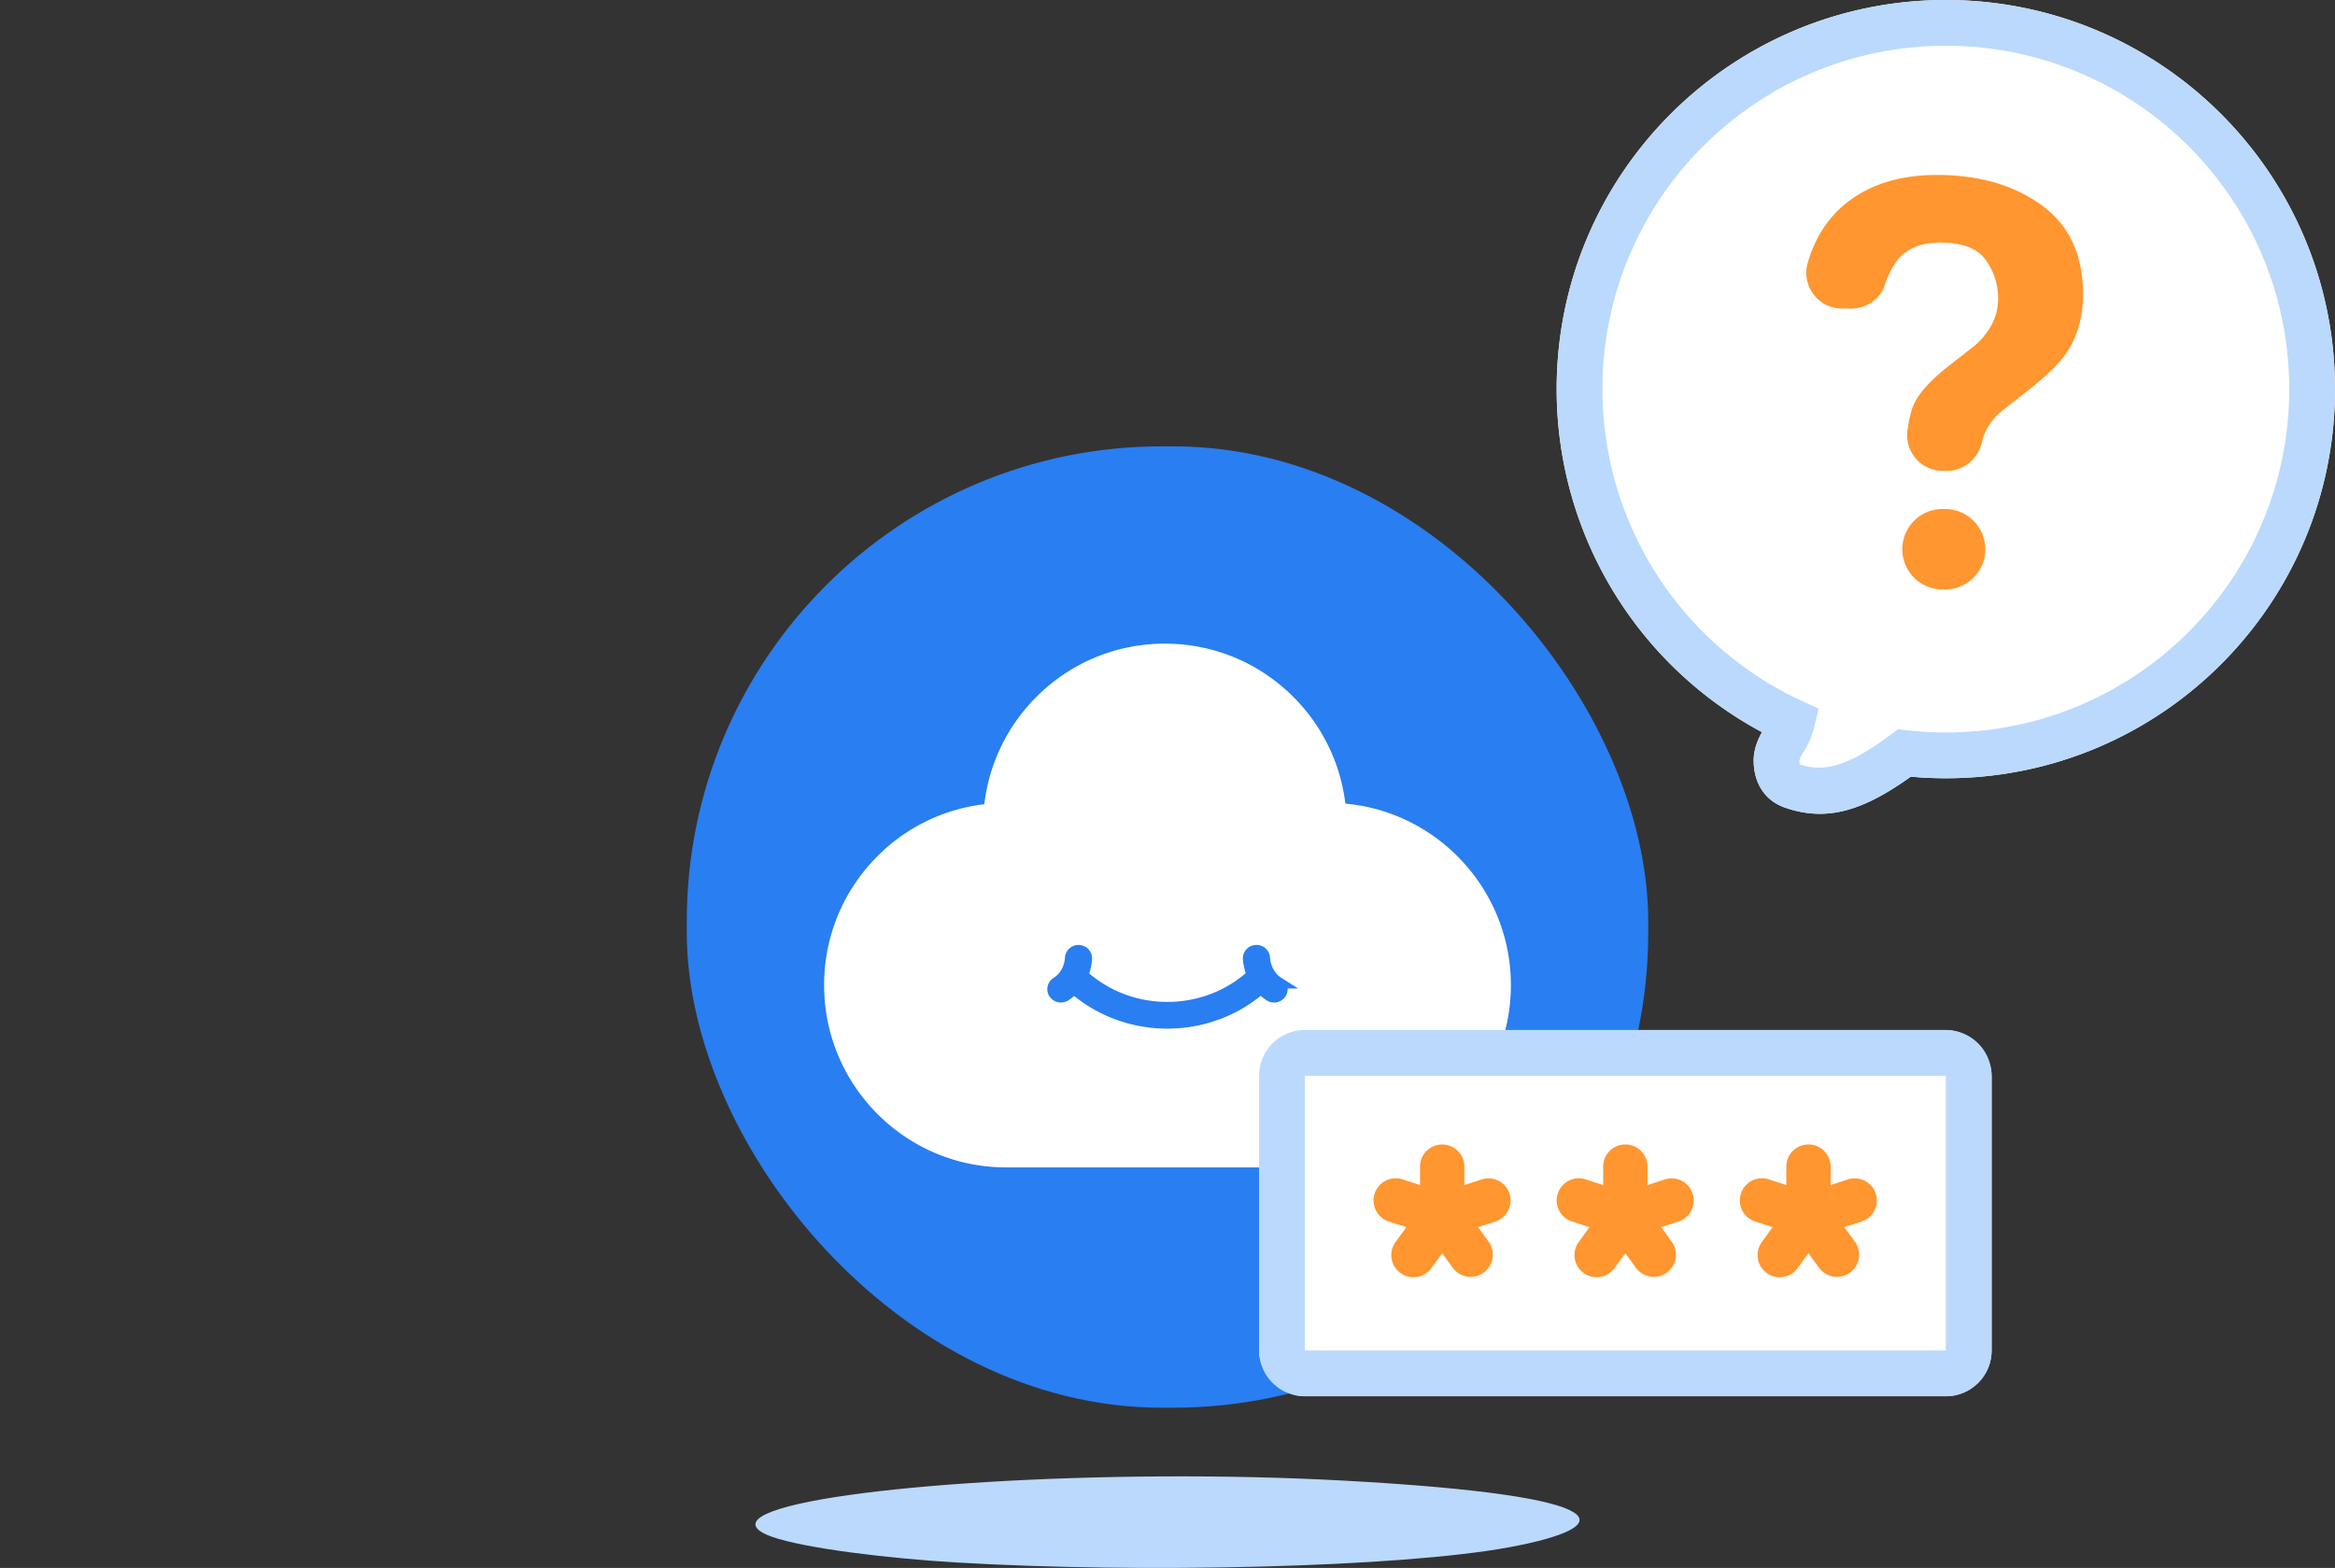 <svg xmlns="http://www.w3.org/2000/svg" width="204" height="137" viewBox="0 0 204 137">
    <rect x="0" y="0" width="204" height="137" fill="#333333" stroke="none"/>
    <g fill="none" fill-rule="evenodd">
        <path d="M0 0h204v137H0z"/>
        <path fill="#BBD9FD" d="M67.429 134.273c2.862 1.018 10.204 1.899 16.12 2.25 16.159.964 38.736.44 48.307-1.33 9.642-1.785 10.07-4.485-14.44-5.821-20.872-1.14-45.235.484-50.445 2.9-1.398.65-1.321 1.37.458 2.001"/>
        <g transform="translate(60 39)">
            <rect width="84" height="84" fill="#297EF1" rx="41.5"/>
            <path fill="#FFF" d="M56.113 63.003H27.887C19.125 63.003 12 55.859 12 47.078c0-4.188 1.608-8.143 4.531-11.136a15.78 15.78 0 0 1 9.465-4.675 15.836 15.836 0 0 1 4.664-9.486 15.77 15.77 0 0 1 11.11-4.541c4.177 0 8.124 1.61 11.11 4.54a15.847 15.847 0 0 1 4.66 9.438C65.634 31.945 72 38.781 72 47.08c0 8.78-7.13 15.924-15.889 15.924h.002z"/>
            <path fill="#297EF1" stroke="#297EF1" d="M51.689 46.872c-1.168-.738-1.225-2.093-1.228-2.153a.677.677 0 0 0-.7-.653.677.677 0 0 0-.675.678c.003.048.023.685.336 1.435-4.156 3.814-10.687 3.819-14.851.023a4.28 4.28 0 0 0 .342-1.457.677.677 0 0 0-.67-.677.684.684 0 0 0-.704.65c0 .054-.056 1.415-1.227 2.153a.655.655 0 0 0-.2.924.702.702 0 0 0 .95.194c.302-.19.554-.407.765-.637 2.313 2.018 5.235 3.027 8.158 3.027 2.93 0 5.86-1.013 8.177-3.04.212.232.467.454.776.65a.698.698 0 0 0 .95-.196.656.656 0 0 0-.2-.923v.002z"/>
        </g>
        <g transform="translate(110 90)">
            <rect width="64" height="32" fill="#FFF" rx="4"/>
            <path fill="#BBD9FD" fill-rule="nonzero" d="M60 0a4 4 0 0 1 4 4v24a4 4 0 0 1-4 4H4a4 4 0 0 1-4-4V4a4 4 0 0 1 4-4h56zm0 4H4v24h56V4z"/>
            <path fill="#FF962F" d="M16 10c1.068 0 1.936.867 1.936 1.936v1.61l1.53-.498a1.936 1.936 0 0 1 1.197 3.682l-1.531.497.946 1.3a1.937 1.937 0 0 1-3.133 2.277l-.945-1.3-.946 1.3a1.93 1.93 0 0 1-1.568.798 1.938 1.938 0 0 1-1.564-3.074l.946-1.3-1.53-.498a1.937 1.937 0 0 1-1.243-2.439 1.937 1.937 0 0 1 2.438-1.243l1.531.498v-1.61C14.064 10.867 14.93 10 16 10zm16 0c1.068 0 1.936.867 1.936 1.936v1.61l1.53-.498a1.936 1.936 0 0 1 1.197 3.682l-1.531.497.946 1.3a1.937 1.937 0 0 1-3.133 2.277l-.945-1.3-.946 1.3a1.93 1.93 0 0 1-1.568.798 1.938 1.938 0 0 1-1.564-3.074l.946-1.3-1.53-.498a1.937 1.937 0 0 1-1.243-2.439 1.937 1.937 0 0 1 2.438-1.243l1.531.498v-1.61C30.064 10.867 30.93 10 32 10zm16 0c1.068 0 1.936.867 1.936 1.936v1.61l1.53-.498a1.936 1.936 0 0 1 1.197 3.682l-1.531.497.946 1.3a1.937 1.937 0 0 1-3.133 2.277l-.945-1.3-.946 1.3a1.93 1.93 0 0 1-1.568.798 1.938 1.938 0 0 1-1.564-3.074l.946-1.3-1.53-.498a1.937 1.937 0 0 1-1.243-2.439 1.937 1.937 0 0 1 2.438-1.243l1.531.498v-1.61C46.064 10.867 46.93 10 48 10z"/>
        </g>
        <path fill="#FFF" fill-rule="nonzero" d="M170 0c-18.778 0-34 15.222-34 34l.003.46a33.995 33.995 0 0 0 17.698 29.386l.239.128-.044.078c-.416.752-.684 1.575-.684 2.383 0 1.898.906 3.494 2.735 4.132l.296.098c3.435 1.09 6.456.129 10.23-2.475l.465-.327.748.06c.768.051 1.54.077 2.314.077 18.778 0 34-15.222 34-34S188.778 0 170 0z"/>
        <path fill="#BBD9FD" fill-rule="nonzero" d="M170 0c-18.778 0-34 15.222-34 34l.003.46a33.995 33.995 0 0 0 17.698 29.386l.239.128-.044.078c-.416.752-.684 1.575-.684 2.383 0 1.898.906 3.494 2.735 4.132l.296.098c3.435 1.09 6.456.129 10.23-2.475l.465-.327.748.06c.768.051 1.54.077 2.314.077 18.778 0 34-15.222 34-34S188.778 0 170 0zm0 4c16.569 0 30 13.431 30 30 0 16.569-13.431 30-30 30-1.141 0-2.274-.064-3.396-.19l-.774-.087-.714.521c-3.297 2.432-5.473 3.275-7.641 2.615l-.21-.069c-.049-.017-.053-.023-.053-.355 0-.048.093-.292.236-.535l.063-.103c.471-.721.789-1.462.988-2.274l.392-1.598-1.494-.692A30.001 30.001 0 0 1 140 34c0-16.569 13.431-30 30-30z"/>
        <path fill="#FF962F" d="M170.105 41.143c1.494 0 2.729-1.073 3.058-2.53a4.13 4.13 0 0 1 .09-.34c.309-.973.933-1.824 1.874-2.555l1.727-1.338c1.752-1.362 2.935-2.48 3.551-3.356 1.055-1.444 1.581-3.22 1.581-5.327 0-3.439-1.212-6.034-3.636-7.784-2.425-1.752-5.47-2.627-9.134-2.627-2.79 0-5.141.615-7.055 1.848-2.07 1.316-3.477 3.259-4.225 5.828-.581 1.997.913 4 2.992 4h.815c1.317 0 2.531-.815 2.93-2.071a7.878 7.878 0 0 1 .857-1.821c.787-1.25 2.12-1.874 4.002-1.874 1.913 0 3.23.506 3.953 1.52a5.682 5.682 0 0 1 1.083 3.37c0 1.07-.326 2.051-.974 2.943a6.228 6.228 0 0 1-1.41 1.435l-1.776 1.387c-1.752 1.362-2.839 2.566-3.26 3.612-.206.51-.372 1.222-.501 2.136a3.118 3.118 0 0 0 3.086 3.544h.372zm3.344 6.848a3.516 3.516 0 0 0-3.515-3.515h-.22a3.515 3.515 0 1 0 0 7.03h.22a3.516 3.516 0 0 0 3.515-3.515z"/>
    </g>
</svg>
